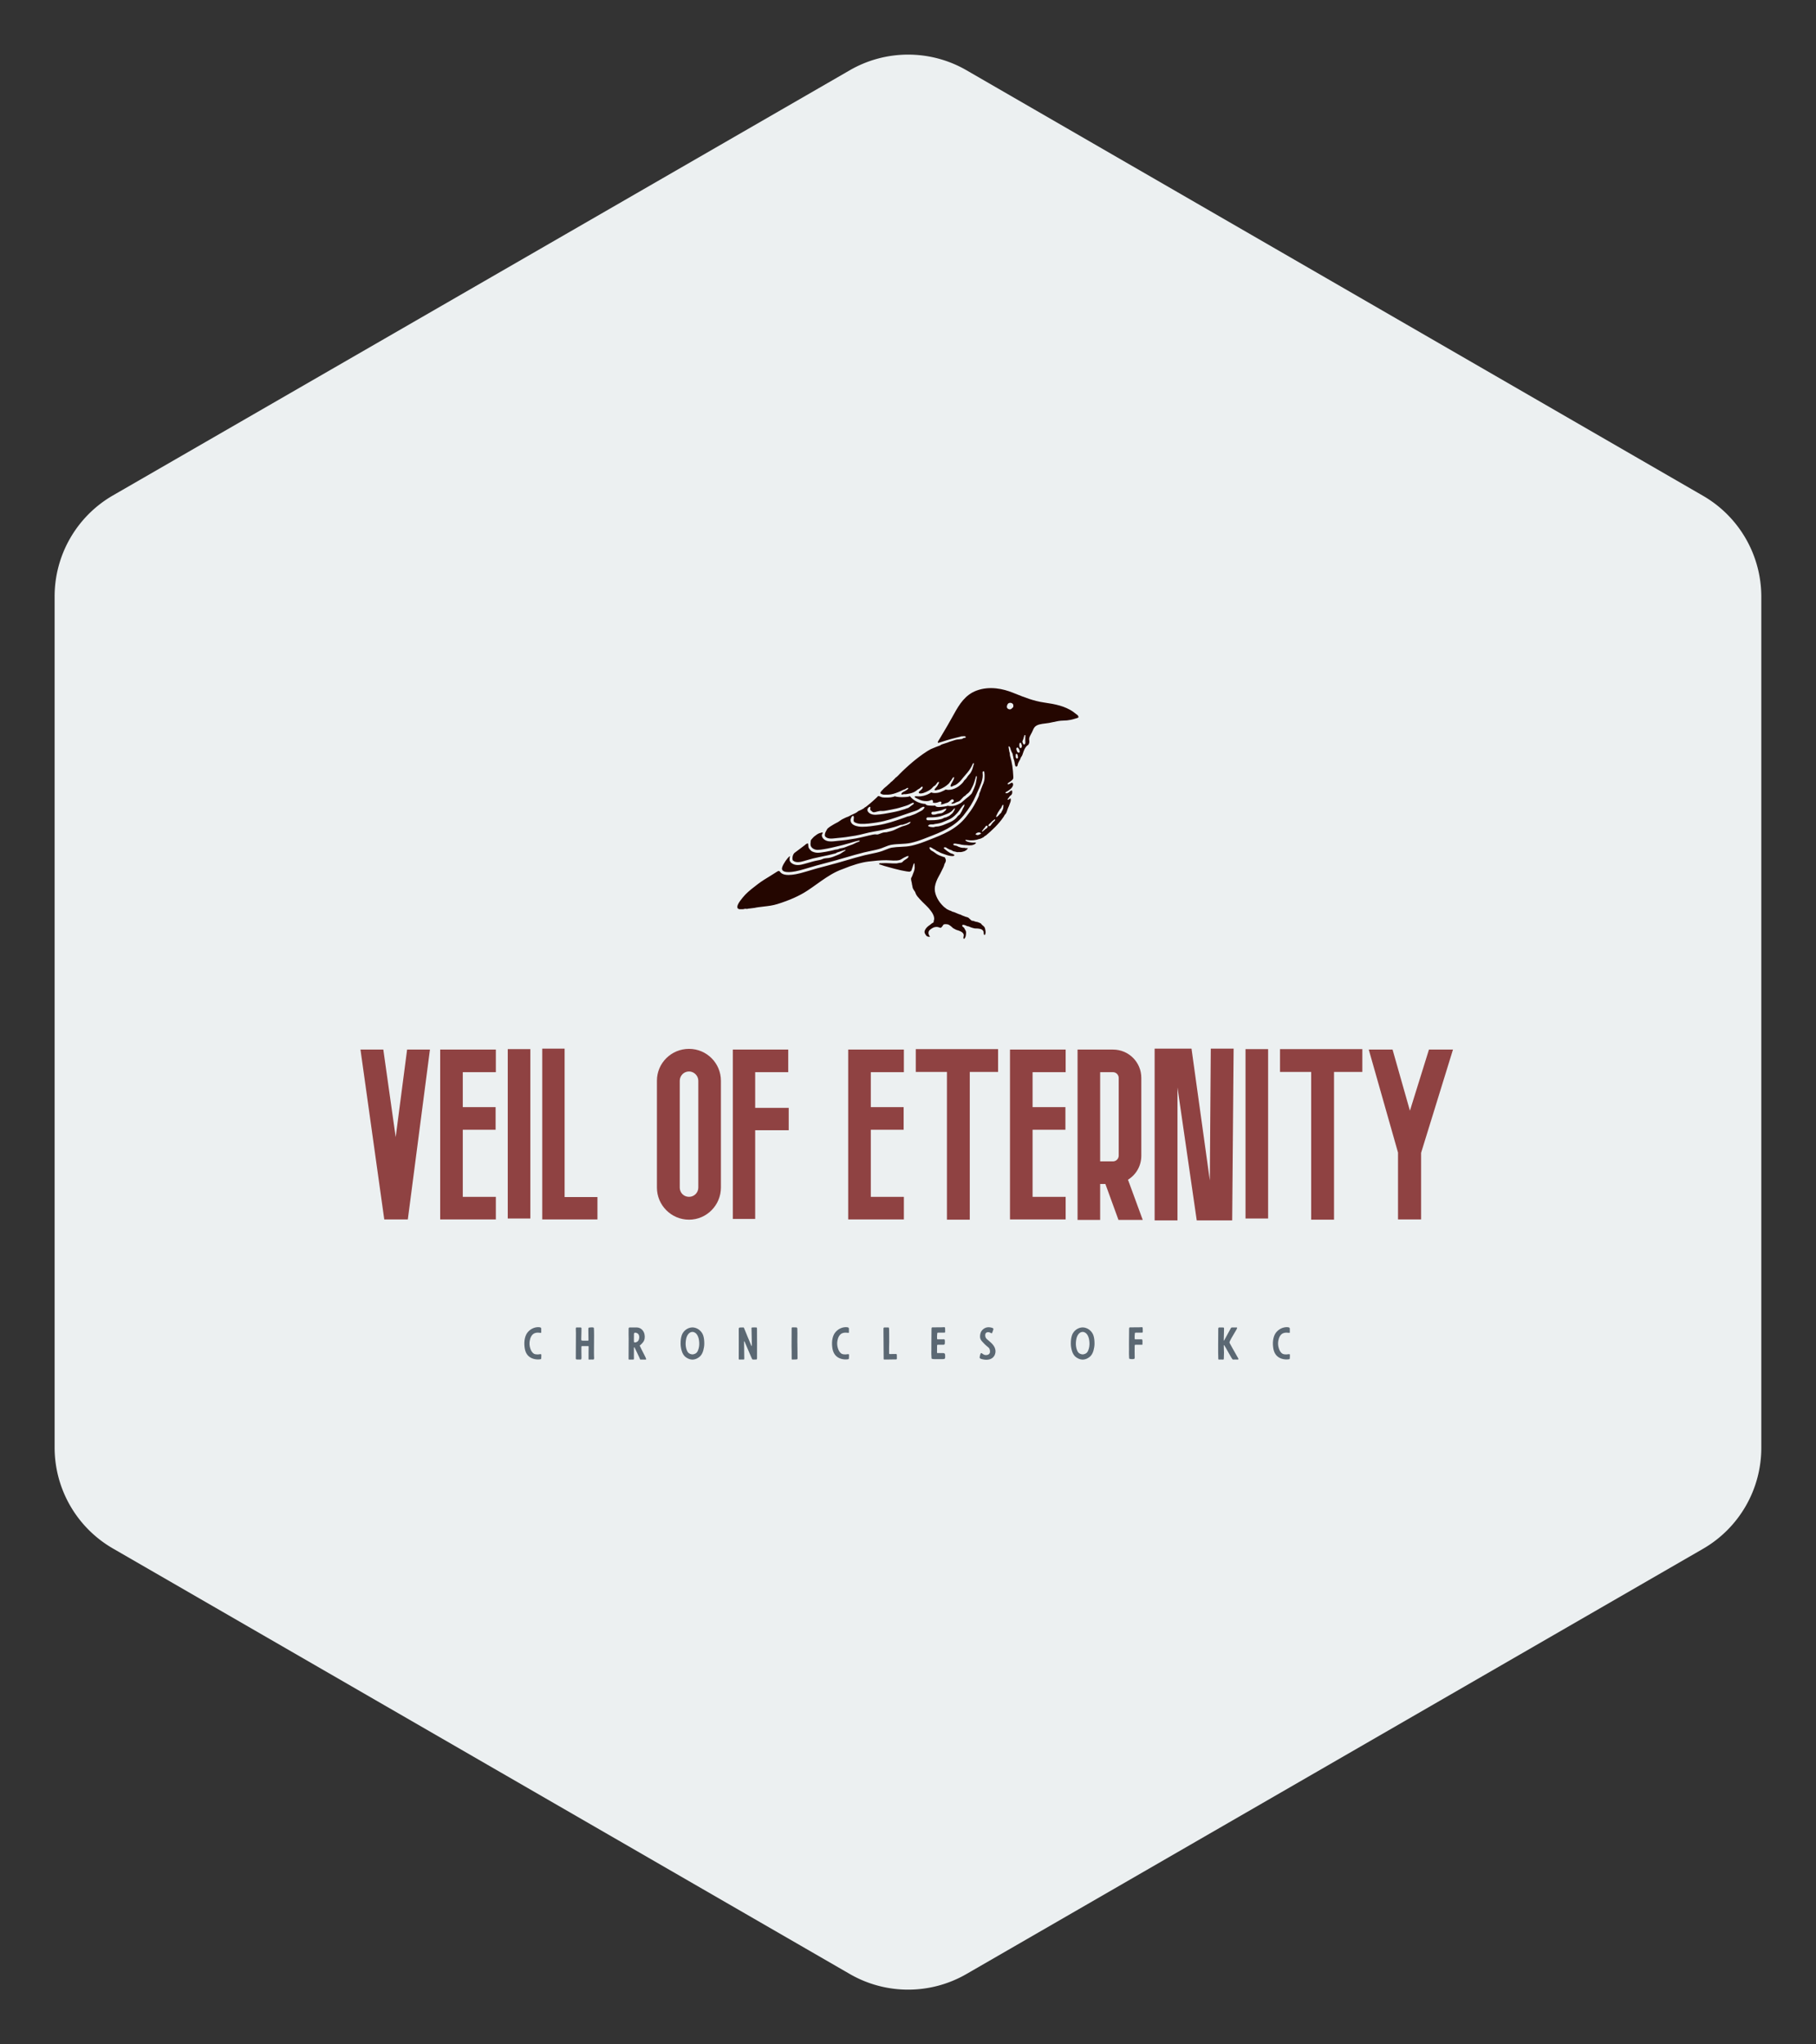 
        <svg xmlns="http://www.w3.org/2000/svg" xmlns:xlink="http://www.w3.org/1999/xlink" version="1.1" width="2815.219" 
        height="3169.336" viewBox="0 0 2815.219 3169.336">
			
			<rect x="0" y="0" width="2815.219" height="3169.336" fill="#333333" stroke="none"/>
			
			<g transform="scale(8.467) translate(10, 10)">
				<defs id="SvgjsDefs5376"></defs><g id="SvgjsG5377" featureKey="rootContainer" transform="matrix(6.3,0,0,6.3,0,0.026)" fill="#ecf0f1"><path xmlns="http://www.w3.org/2000/svg" d="M23.11 55.78L1.69 43.41A3.39 3.39 0 0 1 0 40.48V15.75a3.39 3.39 0 0 1 1.69-2.94L23.11.45a3.39 3.39 0 0 1 3.39 0l21.41 12.37a3.39 3.39 0 0 1 1.69 2.94v24.72a3.39 3.39 0 0 1-1.69 2.94L26.5 55.78a3.39 3.39 0 0 1-3.39 0z"></path></g><g id="SvgjsG5378" featureKey="symbolFeature-0" transform="matrix(0.694,0,0,0.694,121.524,104.245)" fill="#240600"><g xmlns="http://www.w3.org/2000/svg"><path d="M57.057,82.927c0.016-0.011,0.032-0.019,0.047-0.028c-0.003-0.002-0.005-0.004-0.009-0.004   C57.082,82.906,57.068,82.914,57.057,82.927z"></path><path d="M94.999,24.507c-0.004-0.147-0.071-0.269-0.167-0.374c-0.103-0.115-0.239-0.209-0.357-0.295   c-0.286-0.212-0.564-0.435-0.852-0.647c-0.529-0.391-1.146-0.72-1.746-0.989c-0.599-0.269-1.221-0.495-1.854-0.673   c-0.649-0.183-1.306-0.332-1.969-0.457c-0.696-0.13-1.395-0.237-2.096-0.338c-2.764-0.396-5.144-1.35-7.663-2.357l-0.668-0.266   c-2.418-0.962-6.039-1.834-9.561-0.509c-2.921,1.098-4.496,3.609-5.859,6.086c-0.563,1.027-1.139,2.047-1.725,3.062   c-0.575,0.999-1.163,1.992-1.758,2.979c-0.165,0.274-0.332,0.547-0.498,0.82c-0.08,0.131-0.174,0.261-0.243,0.397   c-0.052,0.101-0.125,0.267-0.058,0.373c0.1,0.156,0.286-0.013,0.415-0.042c0.188-0.041,0.365-0.1,0.548-0.16   c0.434-0.145,0.87-0.282,1.309-0.413c0.818-0.245,1.645-0.468,2.473-0.676c0.358-0.09,0.717-0.179,1.077-0.262   c0.134-0.031,0.244-0.103,0.384-0.12c0.129-0.015,0.259-0.004,0.387-0.011c0.185-0.01,0.377-0.051,0.56-0.001   c0.237,0.063,0.279,0.351,0.015,0.405c-0.123,0.025-0.248,0.016-0.37,0.055c-0.157,0.05-0.264,0.17-0.408,0.234   c-0.085,0.037-0.194,0.042-0.283,0.054c-0.191,0.025-0.384,0.057-0.576,0.075c-0.198,0.019-0.39,0.018-0.586,0.059   c-0.138,0.028-0.271,0.061-0.404,0.101c-0.325,0.097-0.646,0.194-0.966,0.309c-0.171,0.061-0.345,0.108-0.515,0.167   c-0.169,0.057-0.327,0.136-0.494,0.191c-0.386,0.125-0.772,0.262-1.162,0.374c-0.16,0.046-0.328,0.099-0.479,0.169   c-0.088,0.039-0.146,0.102-0.219,0.158c-0.104,0.078-0.236,0.11-0.355,0.153c-0.282,0.102-0.562,0.206-0.842,0.314   c-0.475,0.184-0.944,0.379-1.411,0.587c-0.282,0.162-0.567,0.312-0.847,0.489c-0.078,0.05-0.155,0.101-0.235,0.151   c-0.667,0.43-1.317,0.886-1.951,1.365c-0.622,0.47-1.23,0.956-1.827,1.458c-0.584,0.49-1.149,1.001-1.71,1.517   c-0.542,0.497-1.078,1.004-1.591,1.53c-0.247,0.252-0.489,0.53-0.756,0.76c-0.101,0.087-0.221,0.148-0.321,0.237   c-0.144,0.127-0.256,0.286-0.389,0.423c-0.062,0.063-0.14,0.109-0.201,0.171c-0.095,0.094-0.172,0.199-0.274,0.287   c-0.116,0.101-0.256,0.177-0.368,0.283c-0.119,0.113-0.221,0.242-0.346,0.351c-0.12,0.104-0.247,0.199-0.359,0.312   c-0.276,0.276-0.567,0.53-0.881,0.765c-0.243,0.183-0.431,0.4-0.634,0.626c-0.146,0.163-0.32,0.306-0.441,0.49   c-0.062,0.093-0.229,0.339-0.127,0.457c0.028,0.033,0.09,0.033,0.127,0.057c0.136,0.088,0.24,0.161,0.402,0.207   c0.218,0.061,0.447,0.076,0.673,0.063c0.171-0.011,0.342-0.007,0.515-0.004c0.106,0.002,0.211,0.004,0.32,0.003   c0.449-0.011,0.911-0.087,1.415-0.231c0.788-0.225,1.65-0.569,2.428-0.97c0.147-0.075,0.32-0.114,0.479-0.173   c0.186-0.069,0.352-0.158,0.511-0.278c0.085-0.064,0.294-0.181,0.407-0.108c0.317,0.205-0.744,0.765-0.867,0.84   c-0.284,0.173-0.756,0.3-0.865,0.664c-0.049,0.164-0.009,0.23,0.165,0.224c0.243-0.011,0.457-0.124,0.699-0.099   c0.281,0.029,0.599-0.042,0.877-0.086c0.166-0.025,0.33-0.055,0.493-0.091c0.672-0.145,1.31-0.413,1.836-0.862   c0.143-0.123,0.269-0.219,0.438-0.304c0.156-0.077,0.304-0.165,0.43-0.286c0.145-0.139,0.313-0.316,0.521-0.355   c0.176-0.033,0.144,0.193,0.112,0.31c-0.069,0.254-0.29,0.451-0.481,0.622c-0.188,0.167-0.439,0.303-0.52,0.561   c-0.093,0.302,0.313,0.318,0.513,0.312c0.529-0.016,1-0.222,1.48-0.433c0.377-0.165,0.73-0.37,1.068-0.606   c0.196-0.137,0.365-0.319,0.542-0.511c0.097-0.104,0.194-0.209,0.295-0.309c0.089-0.086,0.155-0.102,0.259-0.155   c0.215-0.112,0.373-0.342,0.515-0.531c0.12-0.161,0.226-0.37,0.411-0.47c0.041-0.022,0.133-0.056,0.18-0.04   c0.092,0.031,0.071,0.15,0.056,0.228c-0.03,0.148-0.122,0.268-0.193,0.397c-0.079,0.143-0.139,0.295-0.23,0.431   c-0.148,0.216-0.328,0.408-0.492,0.61c-0.099,0.121-0.22,0.238-0.251,0.397c-0.022,0.104,0.068,0.149,0.17,0.155   c0.134,0.006,0.251,0.01,0.374-0.046c0.103-0.046,0.194-0.077,0.306-0.089c0.283-0.029,0.547-0.14,0.806-0.253   c0.152-0.067,0.304-0.14,0.453-0.215c0.395-0.201,0.733-0.412,1.037-0.642c0.369-0.279,0.734-0.576,0.95-0.995   c0.062-0.123,0.164-0.214,0.249-0.321c0.098-0.123,0.165-0.262,0.246-0.396c0.115-0.187,0.234-0.382,0.414-0.512   c0.197-0.143,0.153,0.26,0.122,0.361c-0.094,0.298-0.259,0.563-0.399,0.84c-0.115,0.226-0.27,0.424-0.367,0.66   c-0.051,0.125-0.132,0.289-0.141,0.423c-0.006,0.087,0.036,0.2,0.134,0.205c0.105,0.005,0.218-0.006,0.314-0.044   c0.111-0.043,0.196-0.131,0.304-0.178c0.163-0.07,0.338-0.096,0.499-0.181c0.437-0.23,0.829-0.561,1.177-0.907   c0.219-0.218,0.421-0.451,0.609-0.695c0.284-0.373,0.564-0.693,0.843-1.011c0.322-0.368,0.628-0.716,0.936-1.141   c0.207-0.283,0.395-0.579,0.572-0.88c0.106-0.183,0.206-0.369,0.301-0.559c0.076-0.152,0.115-0.343,0.217-0.479   c0.088-0.117,0.227-0.223,0.242-0.001c0.016,0.218-0.082,0.432-0.145,0.635c-0.098,0.318-0.161,0.643-0.286,0.953   c-0.137,0.341-0.3,0.696-0.52,0.994c-0.157,0.212-0.356,0.39-0.522,0.596c-0.146,0.184-0.282,0.37-0.398,0.575   c-0.134,0.237-0.329,0.408-0.531,0.583c-0.15,0.131-0.227,0.274-0.326,0.441c-0.138,0.233-0.348,0.428-0.542,0.614   c-0.208,0.201-0.429,0.39-0.661,0.562c-0.237,0.177-0.49,0.337-0.757,0.468c-0.569,0.277-1.197,0.521-1.969,0.521   c-0.223,0-0.459-0.021-0.707-0.066c-0.021-0.004-0.038-0.016-0.056-0.022c-0.161,0.096-0.321,0.19-0.494,0.279   c-0.406,0.203-1.006,0.483-1.558,0.579c-0.128,0.022-0.477,0.075-0.851,0.075c-0.324,0-0.656-0.051-0.894-0.186   c-0.389,0.255-0.785,0.476-1.186,0.638c-0.498,0.202-1.057,0.346-1.531,0.397c-0.138,0.016-0.279,0.022-0.419,0.022   c-0.15,0-0.3-0.007-0.446-0.013c-0.123-0.005-0.877-0.124-0.798,0.173c0.03,0.12,0.19,0.205,0.288,0.259   c0.164,0.091,0.338,0.163,0.508,0.239c0.365,0.166,0.723,0.353,1.111,0.457c0.378,0.102,0.779,0.139,1.169,0.141   c0.421,0.002,0.84-0.084,1.22-0.267c0.191-0.091,0.426-0.001,0.514,0.188c0.052,0.112,0.01,0.202-0.021,0.312   c-0.037,0.134,0.035,0.178,0.161,0.203c0.467,0.089,0.917-0.004,1.352-0.184c0.232-0.096,0.547-0.249,0.713,0.035   c0.078,0.133,0.074,0.228-0.034,0.325c-0.068,0.062-0.154,0.218-0.021,0.256c0.103,0.03,0.256-0.012,0.359-0.032   c0.275-0.051,0.527-0.174,0.788-0.271c0.177-0.065,0.369-0.079,0.54-0.155c0.138-0.062,0.269-0.145,0.391-0.233   c0.078-0.056,0.15-0.135,0.225-0.212c0.15-0.16,0.309-0.324,0.518-0.408c0.195-0.076,0.418,0.017,0.497,0.212   c0.077,0.196-0.019,0.417-0.213,0.496c-0.092,0.037-0.514,0.245-0.354,0.385c0.059,0.052,0.224,0.028,0.295,0.023   c0.113-0.007,0.225-0.033,0.332-0.066c0.245-0.077,0.456-0.225,0.689-0.328c0.197-0.087,0.406-0.12,0.603-0.221   c0.102-0.053,0.185-0.101,0.275-0.173c0.249-0.2,0.425-0.474,0.655-0.692c0.129-0.123,0.227-0.264,0.363-0.377   c0.063-0.053,0.107-0.092,0.181-0.125c0.052-0.023,0.115-0.05,0.16-0.087c0.076-0.063,0.141-0.145,0.218-0.209   c0.109-0.092,0.195-0.21,0.306-0.299c0.091-0.072,0.192-0.1,0.279-0.181c0.192-0.178,0.371-0.37,0.524-0.583   c0.045-0.063,0.088-0.127,0.129-0.193c0.027-0.045,0.113-0.146,0.113-0.198l0.106-0.204c0.201-0.378,0.402-0.757,0.563-1.155   c0.157-0.393,0.269-0.804,0.399-1.207c0.082-0.253,0.161-0.508,0.221-0.768c0.015-0.069,0.054-0.257,0.161-0.226   c0.155,0.045,0.08,0.475,0.068,0.573c-0.039,0.319-0.108,0.635-0.166,0.952c-0.054,0.297-0.112,0.593-0.211,0.88   c-0.196,0.575-0.439,1.155-0.699,1.704c-0.068,0.147-0.131,0.297-0.213,0.438c-0.081,0.141-0.19,0.239-0.305,0.352   c-0.156,0.154-0.304,0.314-0.472,0.456c-0.151,0.126-0.303,0.25-0.46,0.368l-0.358,0.285c-0.179,0.145-0.335,0.289-0.487,0.428   c-0.388,0.354-0.755,0.69-1.334,0.947l-0.173,0.08c-0.407,0.191-0.981,0.46-1.887,0.46c-0.234,0-0.49-0.018-0.771-0.06   c-0.032-0.004-0.058-0.02-0.086-0.031c-0.111,0.044-0.225,0.084-0.333,0.11c-0.454,0.106-0.979,0.156-1.363,0.193   c-0.211,0.022-0.443,0.046-0.67,0.046c-0.277,0-0.548-0.036-0.764-0.157c-0.088-0.048-0.146-0.127-0.175-0.215   c-0.18,0.01-0.359,0.013-0.537,0.013L56.5,47.944c-0.063,0-0.125,0.001-0.188,0.001c-0.195,0-0.393-0.004-0.584-0.023l-0.123-0.011   c-0.278-0.021-0.66-0.051-0.935-0.326c-0.026-0.025-0.022-0.062-0.038-0.091c-0.35-0.015-0.706-0.066-1.045-0.15   c-0.607-0.151-1.201-0.406-1.73-0.738c-0.261-0.163-0.509-0.346-0.738-0.549c-0.103-0.092-0.202-0.188-0.297-0.29   c-0.079-0.085-0.153-0.217-0.247-0.285c-0.115-0.085-0.224,0.042-0.335,0.072c-0.276,0.074-0.592,0.086-0.876,0.11   c-0.295,0.025-0.592,0.039-0.889,0.039c-0.453,0-0.887-0.03-1.274-0.09c-0.098-0.015-0.189-0.062-0.29-0.061   c-0.062,0.001-0.11,0.02-0.169-0.015c-0.043-0.027-0.067-0.089-0.121-0.1c-0.061-0.013-0.11,0.039-0.158,0.067   c-0.056,0.033-0.111,0.053-0.173,0.071c-0.168,0.049-0.341,0.085-0.512,0.118c-0.314,0.06-0.64,0.105-0.961,0.105   c-0.118,0-0.236-0.001-0.354-0.003c-0.151-0.003-0.302-0.007-0.45,0.002c-0.069,0.004-0.136,0.006-0.2,0.006   c-0.182,0-0.361-0.017-0.539-0.052c-0.261-0.051-0.474-0.165-0.716-0.265c-0.096-0.04-0.228-0.097-0.332-0.084   c-0.125,0.014-0.2,0.145-0.284,0.225c-0.137,0.131-0.273,0.263-0.412,0.393c-0.494,0.463-0.999,0.916-1.518,1.35   c-0.158,0.132-0.316,0.263-0.478,0.391c-0.257,0.206-0.52,0.456-0.816,0.602c-0.1,0.049-0.176,0.099-0.246,0.188   c-0.098,0.126-0.196,0.165-0.341,0.228c-0.123,0.054-0.25,0.141-0.366,0.211c-0.146,0.088-0.297,0.153-0.457,0.217   c-0.138,0.055-0.293,0.103-0.413,0.193c-0.117,0.088-0.227,0.186-0.346,0.274c-0.239,0.176-0.509,0.296-0.782,0.41   c-0.247,0.103-0.479,0.217-0.719,0.338c-0.27,0.137-0.53,0.298-0.811,0.416c-0.291,0.121-0.602,0.193-0.873,0.359   c-0.31,0.189-0.673,0.289-0.962,0.507c-0.274,0.205-0.555,0.397-0.848,0.574c-0.286,0.173-0.603,0.283-0.884,0.462   c-0.189,0.121-0.383,0.236-0.579,0.346c-0.403,0.226-0.783,0.475-1.139,0.771c-0.125,0.104-0.222,0.205-0.293,0.351   c-0.091,0.186-0.208,0.354-0.295,0.542c-0.098,0.214-0.209,0.418-0.25,0.652c-0.009,0.054,0.007,0.109,0.001,0.163   c-0.006,0.052-0.022,0.094-0.024,0.146c-0.005,0.126,0.018,0.261,0.102,0.36c0.607,0.708,1.772,0.569,2.711,0.459   c0.184-0.021,0.358-0.043,0.519-0.056c1.629-0.138,2.821-0.296,4.726-0.629c0.85-0.148,1.619-0.339,2.363-0.524   c0.818-0.203,1.663-0.413,2.616-0.567c1.608-0.259,3.343-0.644,5.306-1.176c0.375-0.102,0.739-0.23,1.103-0.36   c0.211-0.075,0.432-0.18,0.652-0.219c0.102-0.019,0.203-0.007,0.304-0.01c0.142-0.006,0.271-0.068,0.399-0.115   c0.312-0.111,0.633-0.167,0.931-0.318c0.265-0.135,0.582-0.344,0.893-0.325c0.024,0.134-0.085,0.226-0.172,0.307   c-0.065,0.061-0.127,0.133-0.199,0.183c-0.064,0.045-0.139,0.07-0.206,0.11c-0.25,0.146-0.529,0.231-0.8,0.335   c-0.267,0.102-0.552,0.141-0.816,0.243C48.11,53.565,47.7,53.75,47.3,53.938c-0.213,0.099-0.428,0.186-0.635,0.297   c-0.219,0.118-0.441,0.192-0.669,0.284c-0.376,0.152-0.767,0.216-1.156,0.316c-0.151,0.039-0.31,0.101-0.463,0.122   c-0.285,0.04-0.563,0.009-0.848,0.076c-0.274,0.064-0.525,0.182-0.791,0.264c-0.278,0.085-0.509,0.225-0.807,0.248   c-0.18,0.014-0.352-0.03-0.53-0.036c-0.279-0.01-0.563,0.065-0.834,0.119c-0.297,0.059-0.592,0.123-0.887,0.192   c-0.328,0.076-0.654,0.158-0.982,0.239c-0.757,0.188-1.54,0.383-2.417,0.536c-1.929,0.337-3.139,0.497-4.792,0.636   c-0.152,0.013-0.318,0.033-0.493,0.054c-0.38,0.045-0.81,0.097-1.245,0.097c-0.779,0-1.576-0.164-2.135-0.816   c-0.23-0.269-0.45-0.794-0.223-1.12c0.068-0.097,0.159-0.269,0.118-0.393c-0.049-0.152-0.375,0.03-0.482,0.052   c-0.417,0.081-0.782,0.263-1.129,0.512c-0.226,0.162-0.451,0.332-0.667,0.508c-0.188,0.154-0.316,0.347-0.485,0.516   c-0.181,0.183-0.321,0.313-0.373,0.581c-0.026,0.138-0.03,0.279-0.038,0.42c-0.006,0.121-0.031,0.244-0.029,0.364   c0.003,0.237,0.024,0.464,0.135,0.679c0.282,0.545,1.003,0.925,1.762,0.925c0.513-0.002,1.028-0.085,1.533-0.168   c0.703-0.115,1.402-0.257,2.099-0.407c0.737-0.157,1.471-0.33,2.201-0.514c0.614-0.154,1.232-0.304,1.838-0.49   c0.252-0.078,0.506-0.14,0.761-0.208c0.537-0.145,1.058-0.347,1.6-0.479c0.129-0.031,0.26-0.062,0.391-0.089   c0.169-0.036,0.356-0.103,0.531-0.098c0.173,0.005,0.193,0.123,0.052,0.214c-0.239,0.154-0.552,0.196-0.81,0.317   c-0.342,0.16-0.664,0.359-1.016,0.498c-0.374,0.146-0.757,0.259-1.13,0.405c-0.422,0.167-0.837,0.364-1.278,0.475   c-0.227,0.058-0.456,0.094-0.687,0.137c-0.138,0.026-0.288,0.046-0.413,0.113c-0.179,0.098-0.373,0.146-0.571,0.183   c-0.189,0.035-0.397,0.027-0.58,0.084c-0.179,0.055-0.344,0.112-0.529,0.151c-0.219,0.047-0.438,0.095-0.656,0.142   c-0.788,0.167-1.582,0.318-2.38,0.42c-0.318,0.04-0.639,0.075-0.96,0.075c-0.327,0-0.656-0.056-0.967-0.155   c-0.317-0.102-0.623-0.214-0.855-0.46c-0.149-0.158-0.301-0.32-0.427-0.497c-0.262-0.37-0.205-0.76-0.254-1.18   c-0.005-0.043-0.021-0.083-0.021-0.126c-0.054-0.006-0.083-0.039-0.143-0.039c-0.055,0.001-0.098,0.01-0.148,0.034   c-0.098,0.048-0.218,0.101-0.304,0.165c-0.07,0.052-0.118,0.125-0.188,0.179c-0.216,0.17-0.437,0.333-0.656,0.498   c-0.689,0.521-1.38,1.049-2.09,1.568l-0.121,0.088c-0.013,0.018-0.008,0.042-0.024,0.059c-0.438,0.437-0.564,1.456-0.338,1.895   c0.817,0.726,2.051,0.383,2.721,0.198l0.13-0.035c0.488-0.133,0.906-0.255,1.293-0.365c0.389-0.113,0.747-0.219,1.114-0.315   c0.383-0.1,1.034-0.234,1.804-0.395c0.734-0.152,1.468-0.305,2.199-0.471c0.369-0.083,0.736-0.17,1.103-0.263   c0.173-0.044,0.346-0.089,0.518-0.136c0.062-0.017,0.156-0.046,0.229-0.045l-0.001-0.007c0.077-0.019,0.153-0.039,0.218-0.07   c0.08-0.038,0.148-0.105,0.228-0.147c0.084-0.043,0.174-0.078,0.263-0.108c0.177-0.062,0.359-0.105,0.538-0.163   c0.417-0.133,0.836-0.321,1.265-0.411c0.06-0.013,0.227-0.057,0.278-0.001c0.059,0.062-0.065,0.132-0.108,0.16   c-0.309,0.208-0.641,0.364-0.94,0.589c-0.335,0.251-0.69,0.411-1.081,0.555c-0.399,0.145-0.782,0.332-1.182,0.472   c-0.368,0.129-0.751,0.234-1.136,0.3c-0.542,0.091-1.106,0.033-1.607,0.283c-0.501,0.251-1.094,0.305-1.638,0.422   c-0.252,0.054-0.504,0.108-0.754,0.175c-0.36,0.095-0.712,0.197-1.095,0.309c-0.391,0.114-0.813,0.236-1.307,0.369l-0.125,0.034   c-0.386,0.107-0.984,0.273-1.626,0.273c-0.199,0-0.398-0.016-0.594-0.053c-0.368-0.067-0.718-0.212-1.021-0.432   c-0.113-0.083-0.25-0.178-0.322-0.303c-0.032-0.055-0.041-0.114-0.082-0.165c-0.05-0.062-0.117-0.102-0.138-0.185   c-0.019-0.077-0.008-0.15-0.013-0.228c-0.004-0.078-0.015-0.153-0.015-0.232c0-0.094,0.008-0.183,0.016-0.276   c0.014-0.146,0.095-0.264,0.07-0.42c-0.106-0.035-0.229,0.093-0.282,0.17c-0.069,0.102-0.151,0.17-0.247,0.25   c-0.784,0.901-1.631,2.354-1.556,2.888c0.035,0.252,0.151,0.432,0.363,0.566c0.468,0.298,1.831,0.623,5.687-0.558   c1.979-0.605,3.934-1.154,5.811-1.629c1.597-0.403,3.207-0.875,4.764-1.33c1.643-0.48,3.34-0.978,5.031-1.397   c0.554-0.139,1.117-0.253,1.681-0.369c0.941-0.192,1.914-0.392,2.819-0.701c0.303-0.104,0.596-0.224,0.888-0.343   c0.588-0.239,1.194-0.488,1.866-0.602c0.794-0.134,1.593-0.173,2.366-0.211c0.908-0.044,1.848-0.09,2.754-0.293   c1.04-0.231,2.202-0.594,3.359-1.048l1.133-0.442c3.557-1.378,6.916-2.681,9.39-5.759c1.482-1.847,2.506-3.501,3.223-5.208   c0.147-0.354,0.32-0.729,0.5-1.118c0.322-0.702,0.647-1.405,0.904-2.135c0.238-0.681,0.433-1.403,0.429-2.129   c-0.002-0.185-0.022-0.367-0.039-0.55c-0.013-0.132-0.019-0.365,0.103-0.46c0.025-0.021,0.219-0.082,0.23-0.075   c0.027,0.018,0.063,0.159,0.077,0.192c0.025,0.058,0.043,0.105,0.054,0.167c0.062,0.36,0.081,0.708,0.062,1.073   c-0.011,0.194-0.008,0.388-0.022,0.583c-0.015,0.218-0.061,0.413-0.115,0.624c-0.09,0.33-0.183,0.661-0.344,0.965   c-0.129,0.245-0.188,0.502-0.292,0.756c-0.052,0.126-0.127,0.239-0.167,0.37c-0.031,0.107-0.044,0.217-0.079,0.323   c-0.087,0.266-0.202,0.501-0.322,0.754c-0.088,0.183-0.077,0.353-0.12,0.544c-0.058,0.254-0.192,0.491-0.296,0.728   c-0.1,0.23-0.201,0.456-0.315,0.68c-0.236,0.466-0.483,0.923-0.749,1.375c-0.279,0.477-0.584,0.941-0.901,1.393   c-0.348,0.493-0.709,0.974-1.083,1.447c-0.048,0.061-0.095,0.121-0.144,0.181c-2.6,3.238-6.052,4.577-9.706,5.993l-1.13,0.44   c-1.195,0.469-2.395,0.843-3.472,1.083c-0.971,0.217-1.943,0.265-2.884,0.311c-0.751,0.036-1.526,0.074-2.276,0.2   c-0.589,0.101-1.13,0.321-1.704,0.557c-0.307,0.125-0.613,0.25-0.93,0.357c-0.952,0.326-1.948,0.53-2.913,0.728   c-0.554,0.113-1.105,0.227-1.649,0.361c-1.678,0.417-3.367,0.911-5.001,1.39c-1.564,0.459-3.182,0.931-4.792,1.338   c-1.864,0.471-3.807,1.017-5.773,1.618c-1.889,0.579-3.408,0.869-4.545,0.869c-0.767,0-1.36-0.133-1.775-0.397   c-0.141-0.089-0.268-0.2-0.373-0.331c-0.042-0.052-0.088-0.105-0.128-0.143c-0.04-0.036-0.064-0.094-0.107-0.126   c-0.041-0.029-0.087-0.046-0.138-0.053c-0.168-0.021-0.302,0.037-0.438,0.127c-0.608,0.402-1.228,0.79-1.851,1.169   c-1.104,0.667-2.243,1.357-3.261,2.138l-0.232,0.179c-1.014,0.776-2.061,1.576-2.968,2.483c-0.087,0.084-0.17,0.176-0.252,0.266   c-0.195,0.215-0.388,0.431-0.573,0.655c-0.233,0.284-0.455,0.571-0.673,0.866c-0.205,0.277-0.406,0.588-0.548,0.902   c-0.125,0.276-0.245,0.604-0.164,0.911c0.061,0.233,0.327,0.357,0.548,0.381c0.206,0.023,0.427,0.004,0.635,0.004   c0.13,0,0.264,0.007,0.392-0.019c0.134-0.026,0.271-0.072,0.409-0.09c0.081-0.013,0.18-0.006,0.26,0   c0.043,0.004,0.073,0.012,0.115,0.02c0.132,0.027,0.256,0.01,0.381-0.037c0.122-0.045,0.241-0.038,0.371-0.053   c0.333-0.035,0.665-0.077,0.996-0.121c0.183-0.023,0.366-0.047,0.549-0.071l0.192-0.056l0.03-0.002l0.668-0.103   c0.509-0.076,0.998-0.129,1.5-0.185c1.161-0.134,2.262-0.259,3.503-0.646c3.229-1.004,5.824-2.17,7.937-3.56   c0.823-0.539,1.63-1.117,2.439-1.694c1.643-1.172,3.342-2.383,5.154-3.268c0.604-0.296,1.201-0.535,1.795-0.741   c2.327-0.972,4.814-1.727,6.638-1.944c1.635-0.199,3.153-0.361,4.772-0.357c0.284,0,0.614,0.02,0.965,0.042   c0.594,0.036,1.191,0.075,1.787,0.03c0.272-0.021,0.54-0.061,0.802-0.138c0.242-0.071,0.413-0.199,0.622-0.332   c0.309-0.194,0.65-0.391,0.989-0.525c0.172-0.069,0.355-0.154,0.534-0.2c0.145-0.037,0.168,0.078,0.14,0.202   c-0.062,0.273-0.35,0.46-0.568,0.605c-0.24,0.16-0.496,0.301-0.722,0.484c-0.132,0.106-0.222,0.26-0.36,0.356   c-0.326,0.231-0.746,0.111-1.104,0.244c-0.192,0.072-0.399,0.074-0.604,0.08c-0.248,0.008-0.495,0.005-0.742-0.004   c-0.273-0.008-0.548-0.026-0.821-0.043c-0.363-0.022-0.691-0.041-0.991-0.041c-0.337,0-0.677,0.004-1.014,0.021   c-0.159,0.007-0.319,0.034-0.477,0.014c-0.103-0.014-0.165-0.03-0.25,0.041c-0.086,0.07-0.127,0.188-0.016,0.263   c0.057,0.038,0.172,0.045,0.237,0.063c0.071,0.02,0.144,0.04,0.215,0.062c0.127,0.041,0.252,0.089,0.379,0.135   c0.351,0.126,0.711,0.221,1.07,0.319c0.677,0.188,1.354,0.379,2.032,0.56c0.583,0.154,1.168,0.3,1.757,0.429   c0.482,0.104,0.967,0.203,1.455,0.277c0.241,0.037,0.486,0.076,0.73,0.09c0.153,0.008,0.403-0.121,0.507-0.234   c0.112-0.123,0.141-0.33,0.189-0.482c0.064-0.195,0.147-0.384,0.211-0.58c0.083-0.256,0.141-0.527,0.265-0.768   c0.023-0.044,0.077-0.167,0.145-0.153c0.068,0.015,0.072,0.159,0.077,0.209c0.023,0.245,0.018,0.493,0.037,0.738   c0.06,0.784-0.295,1.441-0.562,2.155c-0.083,0.226-0.152,0.437-0.29,0.636c-0.164,0.236-0.091,0.576-0.052,0.84   c0.041,0.284,0.173,0.568,0.175,0.848c0.002,0.156,0.067,0.306,0.097,0.458c0.053,0.268,0.074,0.538,0.193,0.79   c0.05,0.105,0.121,0.198,0.175,0.303c0.047,0.091,0.09,0.172,0.153,0.249c0.106,0.133,0.208,0.258,0.264,0.421   c0.078,0.232,0.173,0.463,0.289,0.679c0.047,0.09,0.102,0.157,0.169,0.229c0.04,0.044,0.046,0.102,0.08,0.146   c0.087,0.119,0.206,0.22,0.302,0.335c0.113,0.139,0.23,0.274,0.35,0.409c0.237,0.265,0.484,0.521,0.738,0.772   c0.141,0.142,0.285,0.28,0.43,0.419c0.383,0.371,0.766,0.74,1.121,1.128c0.104,0.113,0.215,0.241,0.328,0.375   c-0.01-0.002-0.023-0.004-0.031-0.005c0.161,0.181,1.54,1.731,1.155,2.887c-0.246,0.735,0.179,0.411-0.302,0.675   c-0.27,0.149-0.463,0.318-0.688,0.509c-0.253,0.214-0.317,0.181-0.569,0.411c-0.405,0.371-0.608,0.583-0.838,1.079   c-0.111,0.247-0.116,0.529-0.014,0.757c0.118,0.262,0.283,0.514,0.478,0.725c0.093,0.1,0.49,0.27,0.921,0.187   c-0.295-0.328-0.438-0.671-0.427-1.03c0.021-0.543,0.304-0.799,1.005-1.232c0.507-0.314,1.151-0.421,1.724-0.221   c0.162,0.057,0.314,0.146,0.499,0.125c0.118-0.015,0.151-0.079,0.219-0.163c0.102-0.129,0.234-0.226,0.315-0.371   c0.062-0.109,0.09-0.218,0.195-0.298c0.112-0.082,0.258-0.103,0.393-0.111c0.247-0.014,0.516,0.004,0.759,0.054   c0.166,0.034,0.295,0.117,0.434,0.211c0.199,0.137,0.396,0.271,0.572,0.438c0.113,0.108,0.219,0.225,0.344,0.319   c0.134,0.102,0.285,0.152,0.429,0.234c0.133,0.077,0.268,0.156,0.406,0.221c0.062,0.028,0.163,0.058,0.284,0.092   c0.586,0.172,1.511,0.466,1.703,1.137c0.081,0.288-0.063,0.584-0.063,0.871c-0.002,0.243,0.109,0.407,0.319,0.173   c0.1-0.111,0.227-0.421,0.271-0.569c0.082-0.276,0.078-0.585,0.104-0.872c0.02-0.208-0.015-0.411-0.104-0.601   c-0.072-0.15-0.175-0.282-0.25-0.431c-0.052-0.101-0.089-0.211-0.155-0.305c-0.146-0.206-0.637-0.369-0.48-0.687   c0.104-0.209,0.364-0.104,0.54-0.073c0.177,0.03,0.367,0.135,0.531,0.206c0.151,0.065,0.262,0.123,0.432,0.139   c0.119,0.01,0.208,0.032,0.312,0.086c0.281,0.145,0.601,0.242,0.902,0.335c0.179,0.054,0.361,0.104,0.547,0.135   c0.066,0.011,0.172,0.011,0.297,0.013c0.611,0.006,1.58,0.04,1.946,0.633c0.156,0.255,0.098,0.578,0.174,0.855   c0.064,0.235,0.216,0.362,0.355,0.08c0.065-0.133,0.104-0.467,0.106-0.62c0.006-0.288-0.083-0.585-0.135-0.869   c-0.121-0.657-0.618-0.768-1.001-1.245c-0.131-0.164-0.07-0.166-0.266-0.243c-0.143-0.057-0.252-0.078-0.389-0.153   c-0.369-0.206-0.804-0.16-1.176-0.339c-0.156-0.076-0.26-0.115-0.438-0.119c-0.245-0.005-0.329-0.063-0.497-0.229   c-0.183-0.184-0.389-0.381-0.585-0.548c-0.1-0.083-0.274-0.143-0.396-0.185c-0.144-0.048-0.301-0.066-0.446-0.119   c-0.169-0.062-0.331-0.14-0.5-0.198c-0.218-0.078-0.463-0.183-0.661-0.296c-0.153-0.09-0.362-0.126-0.543-0.185   c-0.164-0.055-0.323-0.125-0.479-0.197c-0.28-0.131-0.562-0.239-0.848-0.351c-0.106-0.042-0.212-0.05-0.321-0.08   c-0.145-0.038-0.272-0.124-0.4-0.199c-0.152-0.089-0.333-0.112-0.495-0.169c-0.112-0.038-0.173-0.124-0.29-0.158   c-0.129-0.038-0.254-0.116-0.371-0.181c-0.131-0.071-0.224-0.197-0.351-0.279c-0.384-0.248-0.698-0.591-1.008-0.923   c-0.592-0.64-1.071-1.404-1.405-2.209C57.177,71.035,57,70.17,57.13,69.333c0.137-0.875,0.475-1.784,1.033-2.779   c0.139-0.245,0.274-0.492,0.407-0.74c0.234-0.44,0.458-0.885,0.665-1.339c0.104-0.226,0.229-0.459,0.302-0.696   c0.063-0.21,0.084-0.408,0.202-0.601c0.049-0.078,0.102-0.149,0.139-0.231c0.028-0.059,0.04-0.118,0.062-0.177   c0.063-0.16,0.089-0.278,0.079-0.451c-0.01-0.155-0.084-0.306-0.136-0.449c-0.049-0.13-0.133-0.325-0.283-0.361   c-0.04-0.009-0.074,0.005-0.111,0c-0.044-0.006-0.092-0.033-0.134-0.048c-0.059-0.021-0.118-0.041-0.178-0.063   c-0.537-0.186-1.092-0.379-1.592-0.71c-0.14-0.093-0.272-0.19-0.405-0.289c-0.167-0.123-0.331-0.246-0.51-0.354   c-0.047-0.027-0.102-0.056-0.159-0.085c-0.227-0.118-0.463-0.243-0.619-0.452c-0.062-0.083-0.131-0.2-0.174-0.295   c-0.045-0.1-0.047-0.228,0.06-0.288c0.099-0.057,0.166-0.01,0.263,0.03c0.162,0.067,0.346,0.132,0.478,0.247   c0.21,0.183,0.488,0.246,0.719,0.401c0.13,0.088,0.218,0.215,0.364,0.268c0.148,0.053,0.295,0.123,0.434,0.2   c0.255,0.142,0.505,0.276,0.778,0.385c0.203,0.08,0.41,0.149,0.614,0.223l0.415,0.146c0.636,0.235,1.35,0.439,2.031,0.418   c0.059-0.002,0.116-0.025,0.173-0.041c0.091-0.026,0.168-0.049,0.21-0.143c0.043-0.095,0.002-0.168-0.092-0.198   c-0.183-0.06-0.318-0.207-0.506-0.242c-0.223-0.042-0.44-0.148-0.636-0.262c-0.433-0.249-0.814-0.549-1.06-0.758   c-0.111-0.095-0.23-0.183-0.342-0.279c-0.087-0.077-0.212-0.212-0.097-0.321c0.115-0.11,0.397-0.094,0.534-0.036   c0.082,0.033,0.136,0.105,0.205,0.157c0.086,0.064,0.185,0.106,0.28,0.153c0.159,0.077,0.302,0.188,0.469,0.247   c0.187,0.065,0.377,0.098,0.552,0.196c0.12,0.068,0.223,0.159,0.35,0.217c0.254,0.114,0.53,0.097,0.786,0.189   c0.085,0.03,0.157,0.067,0.25,0.075c0.149,0.013,0.305,0,0.454-0.004c0.265-0.008,0.548,0.025,0.807-0.043   c0.253-0.067,0.507-0.104,0.748-0.209c0.264-0.115,0.499-0.279,0.678-0.506c0.045-0.056,0.158-0.132,0.174-0.202   c0.028-0.117-0.135-0.089-0.206-0.086c-0.113,0.003-0.213,0.028-0.327,0.007c-0.105-0.02-0.205-0.062-0.312-0.081   c-0.137-0.023-0.27,0.008-0.407,0.004c-0.391-0.011-0.815-0.133-1.179-0.275c-0.227-0.089-0.427-0.26-0.665-0.293   c-0.139-0.02-0.277-0.039-0.411-0.084c-0.097-0.032-0.287-0.091-0.315-0.207c-0.098-0.407,0.755-0.242,0.931-0.209   c0.263,0.048,0.531,0.063,0.793,0.12c0.165,0.036,0.327,0.083,0.496,0.115c0.458,0.086,0.926,0.11,1.392,0.12   c0.185,0.004,0.35,0.058,0.536,0.058c0.218,0,0.436-0.007,0.65-0.036c0.217-0.03,0.435-0.082,0.631-0.182   c0.026-0.013,0.052-0.01,0.078-0.016c0.097-0.071,0.191-0.149,0.294-0.212c0.077-0.047,0.162-0.069,0.146-0.176   c-0.004-0.032-0.018-0.104-0.048-0.123c-0.037-0.024-0.131-0.009-0.176-0.005c-0.53,0.041-1.089,0.004-1.605-0.122   c-0.232-0.057-0.485-0.117-0.69-0.244c-0.068-0.042-0.332-0.241-0.2-0.333c0.063-0.044,0.204,0,0.272,0.011   c0.124,0.02,0.248,0.034,0.373,0.047c0.227,0.023,0.449,0.065,0.675,0.066c0.189,0,0.374-0.013,0.562-0.017   c0.23-0.006,0.49-0.035,0.715-0.085c0.2-0.043,0.463-0.062,0.646-0.149c0.172-0.084,0.39-0.117,0.578-0.159   c0.158-0.035,0.305-0.111,0.449-0.187c0.153-0.08,0.311-0.136,0.457-0.229c0.08-0.05,0.125-0.102,0.187-0.171   c0.115-0.13,0.262-0.192,0.413-0.272c0.108-0.058,0.21-0.173,0.306-0.252c0.1-0.083,0.196-0.167,0.295-0.251   c0.217-0.188,0.434-0.375,0.646-0.567c0.422-0.383,0.834-0.776,1.233-1.182c0.393-0.402,0.773-0.816,1.136-1.246   c0.354-0.421,0.689-0.856,1.001-1.309c0.07-0.102,0.141-0.204,0.206-0.308c0.045-0.071,0.062-0.147,0.103-0.219   c0.113-0.202,0.319-0.348,0.437-0.554c0.057-0.098,0.096-0.208,0.137-0.313c0.112-0.285,0.225-0.583,0.311-0.876   c0.072-0.242,0.196-0.443,0.291-0.675c0.077-0.185,0.139-0.381,0.209-0.569c0.062-0.172,0.117-0.337,0.188-0.505   c0.079-0.185,0.117-0.393,0.107-0.594c-0.005-0.12,0.024-0.423-0.171-0.352c-0.086,0.031-0.147,0.106-0.216,0.162   c-0.099,0.078-0.222,0.149-0.349,0.163c-0.284,0.031,0.013-0.297,0.074-0.392c0.108-0.168,0.268-0.315,0.362-0.491   c0.028-0.054,0.064-0.117,0.116-0.149c0.043-0.026,0.092-0.033,0.136-0.066c0.088-0.068,0.162-0.156,0.235-0.241   c0.045-0.052,0.075-0.101,0.102-0.161c0.054-0.118,0.083-0.206,0.087-0.334c0.004-0.11,0.002-0.22,0.003-0.329   c0-0.102-0.041-0.172-0.06-0.268c-0.212-0.062-0.354,0.088-0.512,0.209c-0.17,0.132-0.319,0.288-0.516,0.386   c-0.117,0.058-0.657,0.258-0.684-0.005c-0.02-0.18,0.295-0.298,0.417-0.361c0.214-0.11,0.404-0.254,0.598-0.396   c0.116-0.086,0.231-0.176,0.339-0.273c0.186-0.169,0.351-0.356,0.478-0.573c0.123-0.209,0.187-0.389,0.164-0.633   c-0.012-0.138-0.039-0.321-0.181-0.387c-0.242-0.113-0.484,0.115-0.671,0.237c-0.129,0.083-0.395,0.221-0.544,0.108   c-0.133-0.102,0.032-0.246,0.117-0.312c0.302-0.237,0.641-0.398,0.917-0.668c0.142-0.136,0.292-0.245,0.368-0.435   c0.077-0.2,0.062-0.426,0.051-0.636c-0.047-0.936-0.117-1.863-0.26-2.79c-0.133-0.873-0.331-1.735-0.59-2.58   c-0.067-0.221-0.058-0.442-0.073-0.674c-0.012-0.177-0.081-0.313-0.125-0.479c-0.027-0.1-0.03-0.196-0.044-0.299   c-0.023-0.202-0.062-0.413-0.11-0.61c-0.036-0.146-0.075-0.324-0.04-0.472c0.113-0.003,0.232,0.013,0.298,0.111   c0.069,0.104,0.118,0.25,0.156,0.369c0.052,0.16,0.086,0.322,0.146,0.481c0.061,0.16,0.128,0.325,0.195,0.482   c0.049,0.113,0.131,0.208,0.177,0.326c0.033,0.086,0.084,0.178,0.112,0.265c0.031,0.102,0.021,0.221,0.044,0.327   c0.037,0.171,0.108,0.324,0.123,0.501c0.011,0.134,0.021,0.261,0.072,0.386c0.112,0.281,0.182,0.554,0.241,0.852   c0.041,0.214,0.081,0.43,0.117,0.645c0.032,0.193,0.073,0.396,0.216,0.538c0.169,0.169,0.401-0.063,0.467-0.229   c0.058-0.147,0.038-0.31,0.089-0.458c0.062-0.181,0.173-0.347,0.246-0.526c0.067-0.17,0.163-0.313,0.263-0.464   c0.064-0.096,0.089-0.207,0.127-0.313c0.057-0.156,0.129-0.305,0.202-0.453c0.053-0.106,0.13-0.178,0.191-0.276   c0.166-0.263,0.251-0.609,0.356-0.901c0.241-0.671,0.447-1.25,0.96-1.78c0.075-0.076,0.117-0.1,0.172-0.13   c0.209-0.121,0.33-0.247,0.455-0.647c0.077-0.253,0.046-0.52,0.018-0.757c-0.016-0.134-0.033-0.272-0.021-0.363   c0.058-0.453,0.294-0.882,0.544-1.339l0.196-0.363c0.09-0.176,0.165-0.347,0.238-0.52c0.129-0.296,0.248-0.577,0.447-0.821   c0.593-0.731,1.79-0.872,2.848-0.997c0.346-0.041,0.68-0.08,0.979-0.136c0.356-0.066,0.71-0.143,1.063-0.22   c0.911-0.201,1.771-0.389,2.678-0.397c1.467-0.015,2.412-0.279,3.688-0.678c0.12-0.038,0.213-0.081,0.315-0.153   C95.005,24.657,94.999,24.532,94.999,24.507z M39.34,48.881c0.009-0.062,0.033-0.114,0.065-0.163   c0.033-0.054,0.076-0.104,0.115-0.157c0.102-0.142,0.249-0.289,0.435-0.312c0.188-0.022,0.167,0.145,0.151,0.283   c-0.019,0.187-0.064,0.378,0.017,0.558c0.043,0.098,0.121,0.136,0.205,0.194c0.105,0.074,0.192,0.163,0.288,0.249   c0.292,0.268,0.65,0.112,0.986,0.045c0.331-0.065,0.649-0.187,0.985-0.229c0.216-0.027,0.432-0.006,0.648,0   c0.319,0.009,0.633-0.039,0.947-0.094c0.445-0.079,0.889-0.163,1.332-0.248c1.063-0.2,1.938-0.393,3.022-0.741l0.396-0.121   c0.416-0.126,0.834-0.25,1.234-0.422c0.333-0.144,0.632-0.352,0.97-0.485c0.16-0.063,0.492-0.139,0.435,0.147   c-0.03,0.157-0.282,0.274-0.394,0.372c-0.165,0.146-0.361,0.238-0.53,0.378c-0.059,0.048-0.106,0.112-0.169,0.154   c-0.055,0.036-0.116,0.056-0.17,0.093c-0.073,0.049-0.129,0.124-0.21,0.161c-0.138,0.064-0.308,0.069-0.451,0.127   c-0.149,0.062-0.287,0.141-0.445,0.185c-0.228,0.065-0.456,0.123-0.68,0.201c-0.564,0.199-1.151,0.34-1.735,0.469   c-0.376,0.083-0.753,0.157-1.131,0.229c-1.295,0.248-2.635,0.504-4.062,0.582c-0.069,0.003-0.14,0.005-0.207,0.005   c-0.991,0-1.727-0.371-2.035-1.034c-0.037-0.079-0.015-0.115-0.009-0.193C39.352,49.038,39.326,48.96,39.34,48.881z M54.286,48.635   c-0.093,0.123-0.19,0.248-0.302,0.355c-0.061,0.058-0.125,0.11-0.192,0.159c-0.22,0.158-0.472,0.275-0.714,0.389   c-0.278,0.131-0.53,0.306-0.811,0.434c-0.25,0.115-0.5,0.26-0.766,0.334c-0.141,0.039-0.272,0.086-0.406,0.143   c-0.281,0.117-0.61,0.259-0.912,0.293c-0.3,0.035-0.609,0.188-0.895,0.289c-0.175,0.061-0.348,0.122-0.522,0.184   c-2.191,0.772-4.26,1.502-6.709,1.889c-1.311,0.207-2.784,0.41-4.03,0.41c-0.185,0-0.365-0.005-0.538-0.014   c-0.421-0.025-1.832-0.169-2.386-0.988c-0.131-0.195-0.206-0.423-0.221-0.658c-0.01-0.155,0.006-0.323,0.052-0.472   c0.032-0.104,0.1-0.19,0.144-0.29c0.068-0.155,0.127-0.305,0.277-0.4c0.204-0.128,0.337-0.037,0.378,0.184   c0.049,0.253-0.036,0.534-0.046,0.789c-0.004,0.089-0.011,0.162,0.007,0.25c0.01,0.051,0.009,0.104,0.028,0.151   c0.088,0.223,0.361,0.327,0.563,0.41c0.254,0.104,0.521,0.169,0.789,0.213c0.152,0.024,0.305,0.042,0.458,0.05   c1.271,0.07,2.939-0.156,4.405-0.388c2.381-0.376,4.418-1.094,6.574-1.855c0.841-0.296,1.696-0.598,2.594-0.887l0.244-0.078   c0.632-0.201,1.343-0.395,1.839-0.857c0.124-0.115,0.326-0.196,0.479-0.266c0.1-0.045,0.221-0.136,0.327-0.158   c0.042-0.008,0.077,0.006,0.121,0.007c0.149,0.005,0.233-0.038,0.257,0.154C54.385,48.503,54.34,48.564,54.286,48.635z    M56.623,49.548c0.335,0.03,1.017-0.114,1.343-0.185l0.097-0.021c0.306-0.063,0.607-0.132,0.902-0.233   c0.3-0.104,0.582-0.259,0.89-0.34c0.065-0.017,0.199-0.077,0.252-0.008c0.071,0.093-0.065,0.303-0.119,0.373   c-0.101,0.133-0.246,0.222-0.368,0.333c-0.147,0.136-0.282,0.268-0.464,0.359c-0.12,0.061-0.248,0.11-0.381,0.132   c-0.311,0.052-0.623,0.093-0.935,0.139c-0.22,0.033-0.397,0.153-0.619,0.183c-0.159,0.021-0.319,0.037-0.48,0.037   c-0.069,0-0.137-0.003-0.198-0.01c-0.211-0.022-0.361-0.21-0.338-0.42C56.226,49.676,56.417,49.514,56.623,49.548z M55.253,51.795   c-0.21,0-0.381-0.172-0.38-0.383c0.001-0.209,0.172-0.379,0.381-0.379c0.112,0.019,0.264,0.001,0.395,0.001   c0.961,0,1.883-0.025,2.827-0.258c0.421-0.106,0.829-0.268,1.26-0.44c0.179-0.071,0.357-0.143,0.537-0.21   c0.248-0.093,0.495-0.198,0.722-0.337c0.065-0.039,0.123-0.09,0.187-0.13c0.113-0.071,0.216-0.118,0.321-0.212   c0.141-0.128,0.271-0.269,0.403-0.405c0.095-0.097,0.195-0.191,0.285-0.294c0.028-0.033,0.07-0.113,0.118-0.121   c0.216-0.035,0.008,0.421-0.019,0.476c-0.11,0.229-0.258,0.448-0.399,0.658c-0.157,0.231-0.391,0.403-0.606,0.576   c-0.142,0.112-0.269,0.252-0.428,0.335c-0.164,0.084-0.339,0.141-0.501,0.228c-0.141,0.075-0.258,0.138-0.419,0.159   c-0.146,0.019-0.284,0.031-0.415,0.104c-0.096,0.053-0.189,0.111-0.286,0.161c-0.334,0.167-0.73,0.24-1.096,0.305   c-0.389,0.067-0.779,0.109-1.173,0.135c-0.438,0.029-0.875,0.033-1.312,0.033C55.521,51.796,55.389,51.796,55.253,51.795z    M64.893,47.954c-0.054,0.246-0.208,0.459-0.327,0.676c-0.085,0.152-0.147,0.312-0.214,0.47c-0.046,0.11-0.092,0.22-0.148,0.326   c-0.071,0.133-0.164,0.254-0.24,0.385c-0.073,0.124-0.126,0.263-0.216,0.375c-0.171,0.211-0.435,0.331-0.614,0.54   c-0.126,0.146-0.231,0.309-0.358,0.454c-0.197,0.222-0.434,0.405-0.677,0.573c-0.311,0.213-0.633,0.403-0.98,0.55l-0.649,0.28   c-0.369,0.162-0.646,0.283-1.207,0.501c-0.141,0.057-0.289,0.099-0.437,0.14c-0.391,0.109-0.8,0.227-1.209,0.231   c-0.148,0.002-0.286,0.014-0.43,0.059c-0.222,0.069-0.424,0.149-0.662,0.106c-0.176-0.031-0.347-0.024-0.522-0.049   c-0.202-0.029-0.418-0.114-0.599-0.211c-0.116-0.062-0.102-0.118-0.015-0.21c0.191-0.205,0.469-0.245,0.735-0.252   c0.229-0.006,0.496,0.027,0.716-0.053c0.259-0.093,0.559-0.093,0.83-0.142c0.438-0.077,0.898-0.164,1.314-0.329   c0.547-0.214,0.818-0.332,1.181-0.49l0.656-0.283c0.61-0.259,1.153-0.675,1.634-1.127c0.549-0.516,1.034-1.105,1.424-1.75   c0.095-0.157,0.231-0.284,0.338-0.433c0.117-0.166,0.23-0.335,0.388-0.466c0.047-0.039,0.095-0.074,0.135-0.12   c0.021-0.024,0.05-0.089,0.085-0.097C64.95,47.582,64.904,47.896,64.893,47.954z M69.266,55.336   c-0.009,0.012-0.02,0.022-0.031,0.033c-0.09,0.08-0.25,0.116-0.35,0.171c-0.1,0.053-0.227,0.112-0.335,0.144   c-0.178,0.051-0.388-0.047-0.562-0.084c-0.215-0.046-0.08-0.219,0.009-0.314c0.2-0.215,0.682-0.341,0.965-0.254   C69.081,55.068,69.39,55.17,69.266,55.336z M70.935,53.77c-0.12,0.149-0.282,0.245-0.451,0.327   c-0.103,0.049-0.118,0.103-0.197,0.191c-0.05,0.057-0.107,0.096-0.165,0.136c-0.045,0.029-0.09,0.059-0.133,0.095   c-0.144,0.117-0.239,0.289-0.448,0.253c-0.021-0.052-0.004-0.14,0.031-0.182c0.059-0.07,0.106-0.083,0.156-0.17   c0.058-0.102,0.119-0.19,0.199-0.276c0.087-0.097,0.16-0.208,0.245-0.309c0.062-0.075,0.167-0.135,0.218-0.216   c0.06-0.094,0.051-0.201,0.143-0.285c0.111-0.104,0.365-0.164,0.47-0.019C71.089,53.433,71.017,53.669,70.935,53.77z    M73.003,51.786c-0.052,0.103-0.142,0.203-0.236,0.285c-0.034,0.03-0.069,0.059-0.103,0.083c-0.157,0.113-0.223,0.218-0.34,0.37   c-0.11,0.142-0.246,0.237-0.319,0.402c-0.068,0.149-0.165,0.276-0.312,0.36c-0.093,0.052-0.36,0.135-0.435,0.008   c-0.122-0.207,0.241-0.545,0.382-0.659c0.179-0.146,0.342-0.306,0.494-0.478c0.099-0.109,0.188-0.188,0.312-0.265   c0.138-0.085,0.242-0.22,0.385-0.297C73.012,51.498,73.087,51.615,73.003,51.786z M75.184,48.156   c-0.022,0.166,0.005,0.336-0.04,0.5c-0.066,0.233-0.157,0.444-0.29,0.644c-0.044,0.065-0.076,0.137-0.107,0.209   c-0.065,0.155-0.121,0.315-0.248,0.434c-0.026,0.024-0.065,0.021-0.104,0.062c-0.091,0.098-0.173,0.193-0.274,0.283   c-0.083,0.072-0.131,0.147-0.197,0.231c-0.085,0.109-0.198,0.173-0.293,0.248c-0.071,0.055-0.206,0.258-0.315,0.149   c-0.048-0.048-0.023-0.15-0.013-0.208c0.023-0.116,0.079-0.207,0.131-0.31c0.119-0.229,0.205-0.458,0.342-0.685   c0.098-0.162,0.204-0.316,0.313-0.47c0,0,0.103-0.143,0.103-0.144c0.052-0.072,0.066-0.152,0.109-0.223   c0.051-0.085,0.16-0.122,0.219-0.202c0.117-0.158,0.179-0.329,0.248-0.509c0.06-0.159,0.202-0.468,0.4-0.469   C75.229,47.821,75.203,48.024,75.184,48.156z M77.729,22.017c-0.066,0.088-0.166,0.104-0.229,0.189   c-0.125,0.178-0.359,0.328-0.581,0.328c-0.317,0.004-0.667-0.159-0.772-0.481c-0.119-0.343,0.104-0.957,0.425-1.139   c0.306-0.173,0.765-0.13,1.034,0.107c0.046,0.039,0.082,0.084,0.114,0.134c0.103,0.161,0.124,0.388,0.104,0.57   C77.813,21.827,77.788,21.935,77.729,22.017z M79.044,35.276c-0.034,0.138-0.129,0.255-0.286,0.234   c-0.387-0.05-0.338-0.834-0.273-1.106c0.039-0.162,0.153-0.213,0.29-0.095c0.202,0.173,0.211,0.508,0.271,0.746   C79.062,35.123,79.062,35.203,79.044,35.276z M79.401,33.916c-0.069,0.062-0.167,0.082-0.289,0.022   c-0.233-0.115-0.381-0.382-0.408-0.624c-0.014-0.134-0.104-0.244-0.093-0.381c0.014-0.172,0.165-0.378,0.349-0.311   c0.16,0.058,0.229,0.225,0.326,0.353c0.106,0.145,0.188,0.395,0.219,0.573C79.53,33.686,79.49,33.836,79.401,33.916z    M80.054,32.344c-0.025,0.108-0.039,0.286-0.143,0.356c-0.025,0.018-0.052,0.029-0.078,0.037c-0.146,0.039-0.293-0.064-0.343-0.204   c-0.083-0.234-0.087-0.444-0.087-0.695c-0.001-0.181,0.025-0.342,0.176-0.462c0.241-0.192,0.311,0.197,0.385,0.344   C80.071,31.932,80.111,32.101,80.054,32.344z M80.997,31.301c0.006,0.094-0.011,0.193-0.056,0.279   c-0.027,0.053-0.063,0.1-0.111,0.138c-0.071,0.058-0.177,0.108-0.27,0.074c-0.101-0.036-0.104-0.13-0.148-0.213   c-0.108-0.204-0.247-0.417-0.18-0.663c0.07-0.255,0.234-0.476,0.277-0.74c0.031-0.194,0.096-0.341,0.159-0.525   c0.034-0.101,0.04-0.315,0.167-0.349c0.246-0.064,0.153,0.431,0.149,0.541C80.963,30.331,80.96,30.816,80.997,31.301z"></path><path d="M30.813,60.571c-0.011-0.003-0.027,0.003-0.04,0.002l0.007,0.028C30.793,60.592,30.806,60.584,30.813,60.571z"></path></g></g><g id="SvgjsG5379" featureKey="nameFeature-0" transform="matrix(1.089,0,0,1.089,56,169.718)" fill="#8f4242"><path d="M7.96 40 l-3.96 0 l-4 -28.56 l3.84 0 l2.08 14.72 l1.92 -14.72 l3.84 0 z M22.72 24.92 l-5.52 0 l0 11.28 l5.56 0 l0 3.8 l-9.36 0 l0 -28.56 l9.36 0 l0 3.8 l-5.56 0 l0 5.88 l5.52 0 l0 3.8 z M28.56 11.36 l0 28.48 l-3.8 0 l0 -28.48 l3.8 0 z M34.32 36.24 l5.52 0 l0 3.76 l-9.28 0 l0 -28.72 l3.76 0 l0 24.96 z M55.24 40.04 c-3 0 -5.4 -2.44 -5.4 -5.4 l0 -17.96 c0 -2.96 2.4 -5.36 5.4 -5.36 c2.96 0 5.36 2.4 5.36 5.36 l0 17.96 c0 2.96 -2.4 5.4 -5.36 5.4 z M55.24 15.12 c-0.88 0 -1.56 0.72 -1.56 1.56 l0 17.96 c0 0.88 0.68 1.56 1.56 1.56 c0.84 0 1.56 -0.68 1.56 -1.56 l0 -17.96 c0 -0.84 -0.72 -1.56 -1.56 -1.56 z M72 21.24 l0 3.76 l-5.64 0 l0 14.92 l-3.76 0 l0 -28.48 l9.32 0 l0 3.8 l-5.56 0 l0 6 l5.64 0 z M91.32 24.92 l-5.52 0 l0 11.28 l5.56 0 l0 3.8 l-9.36 0 l0 -28.56 l9.36 0 l0 3.8 l-5.56 0 l0 5.88 l5.52 0 l0 3.8 z M107.2 11.36 l0 3.84 l-4.76 0 l0 24.84 l-3.84 0 l0 -24.84 l-5.24 0 l0 -3.84 l13.84 0 z M118.52 24.92 l-5.52 0 l0 11.28 l5.56 0 l0 3.8 l-9.36 0 l0 -28.56 l9.36 0 l0 3.8 l-5.56 0 l0 5.88 l5.52 0 l0 3.8 z M131.52 40.08 l-4.08 0 l-2.2 -6.04 l-0.88 0 l0 6.04 l-3.8 0 l0 -28.64 l5.96 0 c2.64 0 4.76 2.12 4.76 4.76 l0 13.08 c0 1.72 -0.88 3.2 -2.24 4.04 z M124.36 15.24 l0 15 l2.16 0 c0.52 0 0.96 -0.44 0.96 -0.96 l0 -13.08 c0 -0.52 -0.44 -0.96 -0.96 -0.96 l-2.16 0 z M142.8 33.44 l0.16 -22.16 l3.84 0 l-0.24 28.88 l-5.96 0 l-3.24 -22.36 l0 22.36 l-3.84 0 l0 -28.88 l6.2 0 z M152.6 11.36 l0 28.48 l-3.8 0 l0 -28.48 l3.8 0 z M168.44 11.36 l0 3.84 l-4.76 0 l0 24.84 l-3.84 0 l0 -24.84 l-5.24 0 l0 -3.84 l13.84 0 z M183.68 11.44 l-5.36 17.36 l0 11.2 l-3.88 0 l0 -11.24 l-4.92 -17.32 l4 0 l2.92 10.28 l3.2 -10.28 l4.04 0 z"></path></g><g id="SvgjsG5380" featureKey="sloganFeature-0" transform="matrix(0.392,0,0,0.392,85.607,231.094)" fill="#5b6873"><path d="M8.9 7.36 c0.02 -0.66 0 -1.2 0 -1.84 c0 -0.74 -1.34 -0.66 -1.82 -0.64 c-2.14 0.14 -4.18 1.5 -5.16 3.36 c-0.28 0.54 -0.48 1.1 -0.62 1.68 c-0.34 1.36 -0.36 2.8 -0.2 4.18 c0.14 1.3 0.48 2.6 1.28 3.64 c1.38 1.82 3.92 2.46 6.1 2.12 c0.1 -0.02 0.2 -0.04 0.28 -0.1 c0.06 -0.04 0.12 -0.12 0.12 -0.2 l0.06 -1.14 c0.02 -0.36 0 -0.34 0 -0.7 c0 -0.48 -1 -0.12 -1.62 -0.12 c-0.6 0 -1.24 -0.02 -1.78 -0.3 c-0.96 -0.54 -1.5 -1.62 -1.8 -2.64 c-0.34 -1.1 -0.42 -2.28 -0.22 -3.4 c0.24 -1.46 0.94 -3.14 2.48 -3.64 c0.88 -0.3 1.82 -0.2 2.7 -0.1 c0.12 0.02 0.2 -0.06 0.2 -0.16 z M31.038 14.08 c0 0.9 -0.02 2.68 -0.04 2.68 l0 2.72 c0 0.12 -0.02 0.32 0.04 0.44 c0.06 0.14 0.24 0.1 0.36 0.08 c0.58 -0.06 1.16 0.02 1.74 0 c0.64 -0.02 0.44 -1 0.42 -1.4 c-0.08 -0.88 0.02 -7.58 0.02 -9.98 c0 -1.08 -0.04 -3.3 -0.1 -3.4 c-0.1 -0.18 -0.36 -0.22 -0.56 -0.24 c-0.44 -0.08 -0.66 0.04 -1.32 0.04 s-0.7 0.2 -0.7 0.9 l0 0.6 c-0.02 0.48 0.06 3.84 0.06 4.38 c0 0.26 -0.02 0.28 -0.28 0.28 c-0.66 -0.02 -1.58 0.06 -2.26 0 c-0.98 -0.08 -0.76 0 -0.82 -0.9 l0 -0.12 c0 -1.28 0.16 -4.6 0.1 -4.8 c-0.1 -0.3 -0.22 -0.36 -0.48 -0.34 c-0.6 0.04 -1.22 -0.06 -1.82 -0.02 c-0.2 0.02 -0.26 0.08 -0.32 0.28 c-0.02 0.1 -0.04 0.2 -0.04 0.3 c0 0.62 0.04 1.46 0.06 2.08 l-0.06 11.86 c0 0.52 0.46 0.46 1.48 0.46 c0.94 0 1.18 0.22 1.18 -0.9 c0 -0.9 -0.06 -2.04 -0.04 -2.94 c0.02 -0.7 0 -1.38 0 -2.08 c0.02 -0.26 0.08 -0.34 0.32 -0.34 c0.88 -0.02 1.84 0 2.72 0 c0.28 0 0.34 0.04 0.34 0.36 z M52.176 18.5 c0 -0.52 0 -3.8 0.02 -4.06 c0.02 -0.06 0.06 -0.18 0.14 -0.18 s0.12 0.04 0.14 0.1 c0.8 1.56 1.5 3.12 2.22 4.64 c0.1 0.22 0.32 0.86 0.38 0.92 c0.08 0.12 0.22 0.08 0.34 0.08 l2.2 0.02 c0.26 0 0.32 -0.16 0.26 -0.38 c-0.16 -0.6 -1.3 -2.72 -1.56 -3.24 c-0.18 -0.4 -1.38 -2.72 -1.42 -2.9 c-0.04 -0.08 0.26 -0.22 0.3 -0.28 c0.96 -0.86 1.82 -1.74 2 -3.08 c0.2 -1.32 -0.1 -2.76 -0.96 -3.82 c-0.66 -0.78 -1.52 -1.24 -2.54 -1.3 c-0.62 -0.04 -1.22 0.02 -1.84 0 c-0.54 -0.02 -0.92 -0.02 -1.6 -0.02 c-0.32 0 -0.52 0.18 -0.54 0.52 l0 0.24 c-0.04 1.54 0 3.08 0.02 4.6 c0 2.32 -0.04 8.44 -0.04 9.32 c0 0.26 0.04 0.32 0.28 0.32 c0.14 0 0.3 0.02 0.44 0.02 c0.56 0 0.9 -0.02 1.48 -0.02 c0.44 0 0.28 -0.72 0.28 -1.5 z M52.176 10.7 l0.02 -2.02 c0.02 -0.3 -0.08 -0.9 0.2 -1.12 c0.38 -0.28 1.16 0 1.5 0.24 c1 0.68 0.92 2.36 0.38 3.3 c-0.26 0.44 -0.7 0.7 -1.2 0.84 c-0.3 0.08 -0.86 0.18 -0.88 -0.3 c0 -0.32 -0.02 -0.94 -0.02 -0.94 z M84.534 8.68 c0.42 1.24 0.52 2.58 0.52 3.9 c0 1.1 -0.2 2.16 -0.48 3.22 c-0.36 1.26 -0.96 2.4 -2.04 3.14 c-0.8 0.58 -1.64 0.96 -2.62 1.06 c-0.14 0 -0.26 0.02 -0.4 0.02 c-0.12 0 -0.24 -0.02 -0.38 -0.02 c-0.98 -0.1 -1.82 -0.48 -2.64 -1.06 c-1.06 -0.74 -1.68 -1.88 -2.02 -3.14 c-0.3 -1.06 -0.48 -2.12 -0.48 -3.22 c0 -1.32 0.1 -2.66 0.52 -3.9 c0.74 -2.14 2.78 -3.66 5 -3.7 c2.22 0.04 4.26 1.56 5.02 3.7 z M82.594 14.04 c0.2 -1.22 0.12 -2.46 -0.12 -3.68 c-0.24 -1.1 -0.72 -2.18 -1.64 -2.84 c-0.16 -0.12 -0.34 -0.22 -0.52 -0.28 c-0.26 -0.12 -0.54 -0.16 -0.8 -0.16 s-0.52 0.04 -0.78 0.16 c-0.2 0.06 -0.36 0.16 -0.52 0.28 c-0.94 0.66 -1.42 1.74 -1.64 2.84 c-0.24 1.22 -0.32 2.46 -0.12 3.68 c0.2 1.1 0.6 2.58 1.64 3.14 c0.44 0.24 0.92 0.4 1.42 0.42 c0.5 -0.02 1 -0.18 1.44 -0.42 c1.04 -0.56 1.44 -2.04 1.64 -3.14 z M109.672 5.46 c0.06 0.28 0.02 13.6 0.02 13.94 c0 0.6 -0.22 0.58 -0.62 0.58 c-0.6 0 -1.44 0.1 -1.62 -0.1 c-0.16 -0.14 -3.12 -7.28 -3.54 -8.18 c-0.04 -0.08 -0.14 -0.28 -0.22 -0.24 c-0.1 0.04 -0.06 0.18 -0.06 0.26 c-0.02 0.7 0.1 6.74 0.1 7.7 c0 0.48 -0.02 0.56 -0.42 0.56 l-1 0 c-0.26 0 -0.58 -0.02 -0.84 0.02 c-0.2 0 -0.3 -0.06 -0.32 -0.26 l0 -1.58 c0.04 -1.68 0 -11.64 0 -12.38 c0 -0.64 0.18 -0.76 0.82 -0.76 c0.44 -0.02 0.88 -0.02 1.32 -0.02 c0.14 0 0.22 0.02 0.3 0.2 c0.54 1.26 2.84 7.04 3.2 7.74 c0.06 0.14 0.28 0.7 0.4 0.76 l0.02 0 c0.08 -0.08 0.06 -0.48 0.06 -0.6 c0 -0.3 -0.16 -7.32 -0.16 -7.46 c0 -0.2 -0.06 -0.38 0.04 -0.52 c0.06 -0.08 0.32 -0.1 0.42 -0.12 c0.56 -0.04 1.22 0.02 1.78 0 c0.28 0 0.26 0.2 0.32 0.46 z M128.57 14.84 c-0.06 -2.28 -0.04 -4.7 -0.02 -6.96 c0 -0.7 -0.04 -1.46 -0.04 -2.16 c0 -0.76 -0.3 -0.72 -0.7 -0.74 c-0.58 -0.02 -0.84 -0.02 -1.42 -0.02 c-0.38 -0.02 -0.54 0.08 -0.54 0.46 c0 1.96 -0.06 7.5 -0.04 8.3 s0.1 4.44 0.06 5.24 c-0.02 0.28 0 0.56 0.02 0.84 c0.02 0.1 0.08 0.2 0.24 0.2 c0.66 -0.04 1.28 -0.04 1.94 -0.06 c0.24 -0.02 0.44 -0.08 0.54 -0.34 c0.02 -0.14 -0.04 -3.8 -0.04 -4.76 z M152.608 7.36 c0.02 -0.66 0 -1.2 0 -1.84 c0 -0.74 -1.34 -0.66 -1.82 -0.64 c-2.14 0.14 -4.18 1.5 -5.16 3.36 c-0.28 0.54 -0.48 1.1 -0.62 1.68 c-0.34 1.36 -0.36 2.8 -0.2 4.18 c0.14 1.3 0.48 2.6 1.28 3.64 c1.38 1.82 3.92 2.46 6.1 2.12 c0.1 -0.02 0.2 -0.04 0.28 -0.1 c0.06 -0.04 0.12 -0.12 0.12 -0.2 l0.06 -1.14 c0.02 -0.36 0 -0.34 0 -0.7 c0 -0.48 -1 -0.12 -1.62 -0.12 c-0.6 0 -1.24 -0.02 -1.78 -0.3 c-0.96 -0.54 -1.5 -1.62 -1.8 -2.64 c-0.34 -1.1 -0.42 -2.28 -0.22 -3.4 c0.24 -1.46 0.94 -3.14 2.48 -3.64 c0.88 -0.3 1.82 -0.2 2.7 -0.1 c0.12 0.02 0.2 -0.06 0.2 -0.16 z M168.746 6.96 c-0.02 1.24 0.1 10.3 0.08 10.96 c0 0.62 0 1.24 0.02 1.86 c0 0.1 0.06 0.2 0.16 0.2 c1.4 0.06 2.78 -0.06 4.18 -0.04 c0.46 0.02 0.92 0 1.36 0 c0.44 -0.02 0.48 -0.2 0.46 -0.56 c-0.02 -0.56 -0.02 -1.06 -0.02 -1.6 c-0.02 -0.28 -0.18 -0.38 -0.42 -0.38 c-0.82 0.02 -1.64 -0.02 -2.46 0.02 c-0.14 0.02 -0.28 0.02 -0.42 0.02 c-0.24 -0.02 -0.3 -0.08 -0.32 -0.34 l0 -0.3 c-0.06 -1.66 0.06 -3.38 0.06 -5.04 c-0.02 -1.4 0 -2.66 -0.02 -3.9 c0 -0.54 0 -1.08 -0.02 -1.6 c-0.02 -0.32 0 -0.66 -0.08 -0.98 c-0.04 -0.12 -0.1 -0.28 -0.24 -0.28 l-1.88 0 c-0.32 0 -0.42 0.22 -0.44 0.54 l0 1.42 z M191.124 15.9 l-0.02 0 c0 0.5 -0.02 1.02 0 1.54 c0.02 0.64 0.06 1.28 0.1 1.92 c0 0.22 0.06 0.28 0.26 0.32 c0.42 0.1 0.82 0.12 1.24 0.12 c1.08 -0.04 2.16 0.04 3.24 0 c0.44 -0.02 0.64 0.02 1.08 -0.06 c0.4 -0.08 0.54 -0.3 0.54 -0.9 c-0.04 -0.38 -0.02 -0.54 -0.02 -1 c0 -0.66 -0.46 -0.88 -0.86 -0.86 c-0.28 0.02 -1.62 -0.02 -2.16 -0.02 c-0.9 0.02 -0.76 0.14 -0.76 -0.8 c0 -0.76 0.02 -1.74 0.02 -2.52 c0 -0.42 0.04 -0.56 0.44 -0.56 l2.5 0 c0.4 0.06 0.68 -0.22 0.68 -0.64 s0.04 -0.44 0.04 -0.86 l-0.06 -0.6 c-0.04 -0.34 -0.16 -0.46 -0.5 -0.46 c-0.22 0 -0.44 0.02 -0.66 0.04 c-0.86 0.06 -1.26 -0.06 -2.1 0 c-0.28 0 -0.32 -0.04 -0.34 -0.3 c-0.08 -0.78 0 -1.64 0.08 -2.42 c0.02 -0.32 0.1 -0.38 0.4 -0.4 l2.82 -0.02 c0.38 -0.04 0.5 -0.02 0.48 -0.4 c-0.04 -0.58 0.02 -1.18 -0.04 -1.76 c-0.04 -0.32 -0.14 -0.38 -0.5 -0.38 c-0.6 0.02 -0.74 0.02 -1.34 0.06 c-0.6 0.02 -3 0.02 -3.58 0.02 c-0.84 0 -0.9 -0.06 -0.92 0.96 c-0.04 0.8 -0.02 1.62 -0.02 2.44 c0 1.4 -0.08 6.42 -0.04 7.54 z M217.742 4.9 c-0.38 0.02 -0.76 0.08 -1.14 0.2 c-0.82 0.28 -1.56 0.84 -2.06 1.56 c-0.44 0.66 -0.62 1.44 -0.68 2.22 c-0.04 0.6 0.02 1.22 0.3 1.76 c0.3 0.58 0.82 1.08 1.26 1.56 c0.4 0.42 0.8 0.84 1.24 1.22 c0.4 0.38 0.86 0.68 1.26 1.08 c0.58 0.58 0.8 1.9 0.38 2.62 c-0.5 0.8 -1.68 0.92 -2.46 0.66 c-0.4 -0.14 -0.76 -0.44 -1.1 -0.68 c-0.2 -0.14 -0.44 -0.2 -0.58 0.04 c-0.08 0.12 -0.12 0.26 -0.16 0.38 c-0.14 0.5 -0.32 0.96 -0.34 1.5 c-0.02 0.62 1.16 0.8 1.6 0.9 c1.96 0.46 4.32 0.1 5.34 -1.84 c0.2 -0.4 0.34 -0.82 0.42 -1.26 c0.02 -0.16 0.04 -0.3 0.04 -0.46 c0.08 -1.28 -0.44 -2.36 -1.22 -3.32 c-0.84 -1.04 -1.9 -1.76 -2.88 -2.66 c-0.6 -0.56 -0.82 -1.44 -0.64 -2.24 c0.18 -0.86 1.16 -1.08 1.9 -0.86 c0.22 0.06 0.4 0.16 0.6 0.28 c0.12 0.06 0.24 0.14 0.4 0.14 c0.28 0.02 0.32 -0.2 0.38 -0.42 c0.14 -0.5 0.38 -0.9 0.48 -1.38 c0.1 -0.54 -0.34 -0.64 -0.78 -0.78 c-0.52 -0.14 -1.02 -0.24 -1.56 -0.22 z M266.798 8.68 c0.42 1.24 0.52 2.58 0.52 3.9 c0 1.1 -0.2 2.16 -0.48 3.22 c-0.36 1.26 -0.96 2.4 -2.04 3.14 c-0.8 0.58 -1.64 0.96 -2.62 1.06 c-0.14 0 -0.26 0.02 -0.4 0.02 c-0.12 0 -0.24 -0.02 -0.38 -0.02 c-0.98 -0.1 -1.82 -0.48 -2.64 -1.06 c-1.06 -0.74 -1.68 -1.88 -2.02 -3.14 c-0.3 -1.06 -0.48 -2.12 -0.48 -3.22 c0 -1.32 0.1 -2.66 0.52 -3.9 c0.74 -2.14 2.78 -3.66 5 -3.7 c2.22 0.04 4.26 1.56 5.02 3.7 z M264.858 14.04 c0.2 -1.22 0.12 -2.46 -0.12 -3.68 c-0.24 -1.1 -0.72 -2.18 -1.64 -2.84 c-0.16 -0.12 -0.34 -0.22 -0.52 -0.28 c-0.26 -0.12 -0.54 -0.16 -0.8 -0.16 s-0.52 0.04 -0.78 0.16 c-0.2 0.06 -0.36 0.16 -0.52 0.28 c-0.94 0.66 -1.42 1.74 -1.64 2.84 c-0.24 1.22 -0.32 2.46 -0.12 3.68 c0.2 1.1 0.6 2.58 1.64 3.14 c0.44 0.24 0.92 0.4 1.42 0.42 c0.5 -0.02 1 -0.18 1.44 -0.42 c1.04 -0.56 1.44 -2.04 1.64 -3.14 z M283.436 15.9 l-0.02 0 c0 0.5 -0.02 1.02 0 1.54 c0.02 0.64 0.04 1.28 0.08 1.92 c0.02 0.22 0.06 0.28 0.28 0.32 c0.4 0.1 0.82 0.12 1.24 0.12 c1.08 -0.04 1.08 -0.22 1.08 -0.96 c-0.04 -0.38 -0.02 -0.54 -0.02 -1 c0 -0.66 -0.02 -0.74 -0.02 -1.68 c0.02 -0.76 0.02 -1.74 0.02 -2.52 c0 -0.42 0.06 -0.56 0.44 -0.56 l2.92 0 c0.42 0.06 0.26 -0.22 0.26 -0.64 s0.06 -0.44 0.04 -0.86 c0 -0.2 -0.04 -0.4 -0.06 -0.6 c-0.04 -0.34 -0.16 -0.46 -0.5 -0.46 c-0.22 0 -0.02 0.02 -0.22 0.04 c-0.86 0.06 -1.68 -0.06 -2.54 0 c-0.28 0 -0.32 -0.04 -0.34 -0.3 c-0.06 -0.78 0 -1.64 0.08 -2.42 c0.04 -0.32 0.1 -0.38 0.4 -0.4 l2.82 -0.02 c0.4 -0.04 0.52 -0.02 0.48 -0.4 c-0.04 -0.58 0.04 -1.18 -0.04 -1.76 c-0.04 -0.32 -0.12 -0.38 -0.48 -0.38 c-0.6 0.02 -0.74 0.02 -1.34 0.06 c-0.6 0.02 -3.02 0.02 -3.6 0.02 c-0.82 0 -0.9 -0.06 -0.92 0.96 c-0.02 0.8 -0.02 1.62 -0.02 2.44 c0 1.4 -0.08 6.42 -0.02 7.54 z M327.772 16.38 c0 -0.7 -0.1 -2.6 -0.08 -3 c0 -0.06 0.04 -0.14 0.06 -0.14 c0.04 0 0.12 0.04 0.14 0.06 c0.64 0.84 3.64 6.66 4 6.68 c0.1 0.02 0.2 0.02 0.3 0.02 c0.68 -0.04 1.28 0 1.96 0 c0.7 0 0.24 -0.68 0.12 -0.86 c-0.18 -0.26 -2.56 -4.52 -2.7 -4.78 c-0.4 -0.68 -0.74 -1.42 -1.14 -2.08 c-0.04 -0.08 -0.08 -0.2 -0.06 -0.28 c0.04 -0.24 0.1 -0.46 0.2 -0.68 c0.48 -0.94 0.98 -1.9 1.56 -2.8 c0.64 -1.02 1 -1.66 1.52 -2.58 c0.12 -0.22 0.2 -0.46 0.28 -0.72 c0.02 -0.1 -0.06 -0.2 -0.18 -0.2 c-0.38 -0.02 -1.76 0 -2.2 0 c-0.2 0 -0.4 0.04 -0.5 0.22 c-0.26 0.5 -2.94 5.4 -3.2 5.84 c-0.02 0.04 -0.08 0.06 -0.14 0.06 c0 0 -0.04 -0.06 -0.04 -0.1 c-0.02 -1.12 0.18 -4.78 0.14 -5.52 c-0.02 -0.44 -0.1 -0.48 -0.54 -0.5 c-0.48 -0.02 -1.14 -0.02 -1.62 -0.02 c-0.44 0 -0.48 0.24 -0.54 0.56 c-0.02 0.06 -0.02 1.94 -0.02 2.78 c0 1.22 -0.1 8.86 0.04 11.28 c0 0.24 0.06 0.38 0.26 0.38 c0.54 -0.04 1.34 0 1.88 0 c0.38 0 0.44 -0.04 0.44 -0.68 c0 -0.86 0.08 -1.64 0.08 -2.7 c0 -0.08 -0.02 -0.16 -0.02 -0.24 z M358.53 7.36 c0.02 -0.66 0 -1.2 0 -1.84 c0 -0.74 -1.34 -0.66 -1.82 -0.64 c-2.14 0.14 -4.18 1.5 -5.16 3.36 c-0.28 0.54 -0.48 1.1 -0.62 1.68 c-0.34 1.36 -0.36 2.8 -0.2 4.18 c0.14 1.3 0.48 2.6 1.28 3.64 c1.38 1.82 3.92 2.46 6.1 2.12 c0.1 -0.02 0.2 -0.04 0.28 -0.1 c0.06 -0.04 0.12 -0.12 0.12 -0.2 l0.06 -1.14 c0.02 -0.36 0 -0.34 0 -0.7 c0 -0.48 -1 -0.12 -1.62 -0.12 c-0.6 0 -1.24 -0.02 -1.78 -0.3 c-0.96 -0.54 -1.5 -1.62 -1.8 -2.64 c-0.34 -1.1 -0.42 -2.28 -0.22 -3.4 c0.24 -1.46 0.94 -3.14 2.48 -3.64 c0.88 -0.3 1.82 -0.2 2.7 -0.1 c0.12 0.02 0.2 -0.06 0.2 -0.16 z"></path></g>
			</g>
		</svg>
	